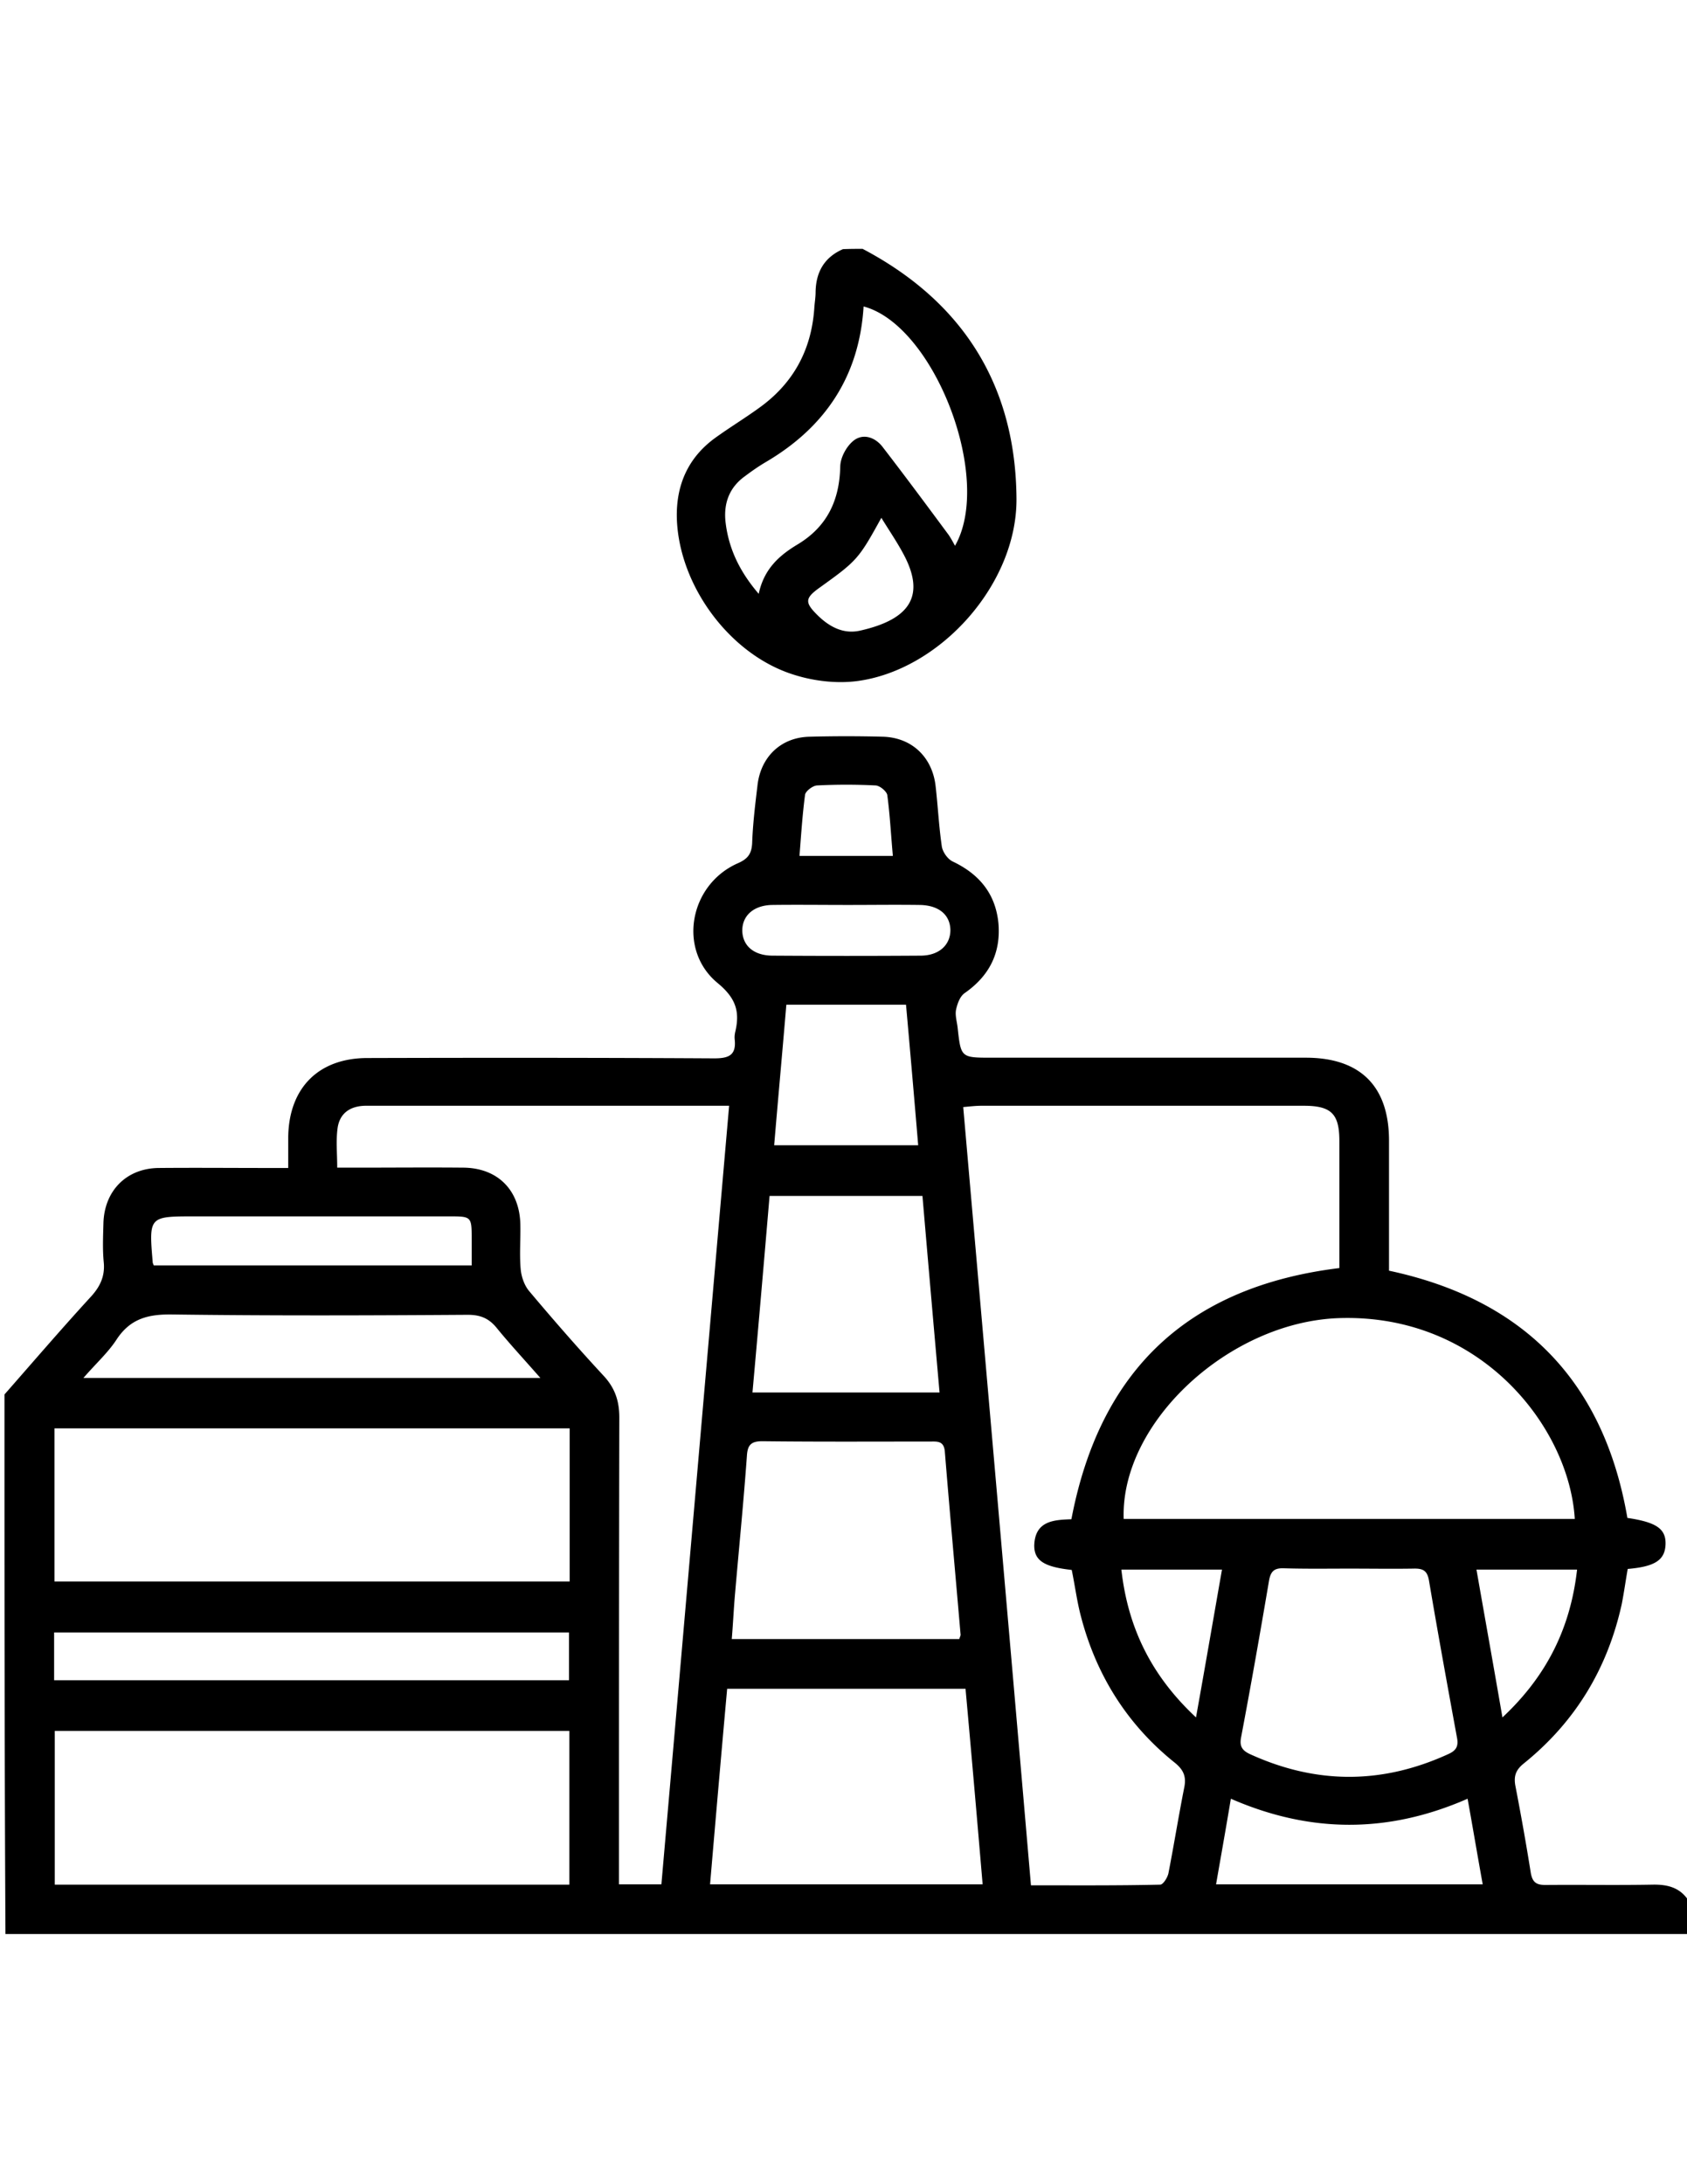 <svg viewBox="0 0 612 792">
  <path d="M1.623 505.642C12 493.825 22.14 482.007 32.755 470.428c3.459-3.7 5.367-7.52 4.89-12.653-.477-4.775-.239-9.55-.12-14.324.358-11.699 8.35-19.816 20.04-19.935 13.358-.12 26.598 0 39.957 0h7.037v-11.22c.239-17.787 10.973-28.65 28.746-28.65 41.985-.119 83.85-.119 125.836.12 5.13 0 7.992-1.074 7.395-6.804-.119-.955 0-2.03.239-2.984 1.67-7.282.12-12.057-6.322-17.428-14.67-11.937-10.496-35.573 7.038-43.45 3.578-1.553 5.128-3.224 5.367-7.282.239-6.924 1.073-13.847 1.908-20.77 1.074-10.505 8.469-17.667 18.846-17.906a503 503 0 0 1 26.837 0c10.377.358 17.772 7.4 18.965 17.905.835 7.282 1.193 14.683 2.266 21.964.358 2.03 2.147 4.536 3.937 5.372 9.542 4.536 15.506 11.579 16.579 22.322.954 10.863-3.34 19.218-12.285 25.426-1.67 1.193-2.625 3.82-3.102 6.088-.357 2.029.358 4.297.597 6.446 1.192 10.862 1.192 10.862 12.404 10.862h113.91c19.8 0 30.176 10.385 30.176 30.081v47.151c49.262 10.505 78.007 40.467 86.476 89.647 10.496 1.552 14.074 3.94 13.836 9.669-.239 5.61-3.817 7.998-13.717 8.833-.716 4.059-1.312 8.356-2.147 12.653-5.129 23.397-16.818 42.735-35.425 57.775-2.863 2.268-3.817 4.417-3.22 7.998 2.027 10.504 3.936 21.128 5.605 31.633.597 3.581 2.028 4.536 5.368 4.536 12.882-.12 25.883.12 38.765-.12 5.606-.119 10.138 1.075 13.24 5.97v11.936H1.98c-.358-65.176-.358-130.352-.358-195.647zm372.381 177.98c15.983 0 31.37.12 46.876-.238 1.073 0 2.624-2.507 2.982-4.059 2.028-10.385 3.697-20.77 5.725-31.036.835-3.94-.12-6.446-3.34-9.072-17.175-13.728-28.387-31.514-33.993-52.642-1.55-5.73-2.267-11.579-3.46-17.309-9.9-1.074-13.597-3.342-13.597-8.833.239-9.192 7.515-9.31 13.478-9.55 10.377-54.432 42.701-84.394 97.21-91.079v-46.076c0-9.789-2.862-12.773-12.881-12.773H356.113c-2.028 0-4.175.239-6.68.478 8.23 94.302 16.46 187.887 24.571 282.19zM122.331 423.397h7.037c12.882 0 25.883-.12 38.765 0 12.405.119 20.397 8.117 20.635 20.65.12 5.372-.358 10.744.12 16.115.238 2.746 1.311 5.85 2.981 7.879 8.827 10.504 17.892 20.89 27.195 30.917 4.056 4.416 5.606 9.072 5.606 15.04-.119 54.075-.119 108.268-.119 162.343v6.923h15.387c8.23-94.063 16.34-187.888 24.57-282.309H132.47c-5.487.12-9.304 2.746-10.02 8.237-.596 4.536-.119 9.072-.119 14.205m84.329 94.54H19.753v55.507H206.66zm-.12 165.447v-55.746H19.873v55.746zm364.748-132.62c-2.028-33.304-34.114-74.367-85.283-72.815-39.838 1.193-79.557 37.72-78.365 72.815zm-313.697 132.5h98.88c-2.028-23.874-4.056-47.27-6.203-70.905h-86.475c-2.147 23.754-4.175 47.15-6.202 70.905m90.411-88.93c.239-.836.477-1.194.477-1.552-1.908-22.203-3.936-44.405-5.725-66.489-.358-3.939-2.863-3.58-5.367-3.58-20.277 0-40.554.118-60.831-.12-4.175 0-5.368 1.432-5.606 5.371-1.193 16.593-2.863 33.304-4.294 49.897-.478 5.371-.716 10.862-1.193 16.473zm141.581-25.545c-7.991 0-15.864.12-23.855-.12-3.46-.119-4.771 1.075-5.368 4.536-3.22 18.98-6.56 37.96-10.138 56.82-.596 3.104.358 4.656 3.101 5.969 23.975 10.982 47.83 11.101 71.924.12 2.743-1.194 3.936-2.627 3.34-5.85-3.46-18.86-6.918-37.84-10.139-56.82-.596-3.939-2.147-4.775-5.844-4.655-7.634.12-15.268 0-23.02 0zm-148.737-63.863a25427 25427 0 0 1-6.203-71.264H279.18c-2.028 23.874-4.056 47.39-6.203 71.264zM19.634 609.256h186.787v-17.31H19.634zm176.41-109.582c-5.845-6.685-10.973-12.176-15.745-18.025-2.862-3.581-5.963-4.894-10.615-4.894-35.783.239-71.566.358-107.23-.12-8.587-.119-15.148 1.433-20.157 9.073-3.101 4.774-7.515 8.714-12.047 13.966zm132.635-135.365h-43.416c-1.432 17.07-2.982 33.9-4.414 50.97h52.244a8881 8881 0 0 0-4.414-50.97M537.89 683.264c-1.908-10.504-3.578-20.531-5.487-31.036-28.864 12.653-57.133 12.534-85.879 0-1.789 10.743-3.578 20.77-5.367 31.036zM55.775 458.85h115.34v-9.31c0-8.476 0-8.476-8.23-8.476h-92.32c-16.58 0-16.58 0-15.148 16.831 0 .12.12.24.358.955m251.673-130.71c-9.065 0-18.25-.119-27.314 0-6.68.12-10.854 3.82-10.854 9.311.119 5.491 4.174 9.073 11.092 9.073 17.892.119 35.664.119 53.555 0 6.68 0 10.855-3.82 10.855-9.311-.12-5.491-4.175-8.953-11.093-9.072-8.827-.12-17.534 0-26.24 0zm126.433 294.605c3.34-18.622 6.322-35.93 9.423-53.597h-36.499c2.386 21.128 10.855 38.437 27.076 53.597m101.743-53.597c3.101 17.667 6.202 34.975 9.423 53.597 16.221-15.16 24.69-32.588 27.075-53.597zM323.908 310.354c-.715-7.879-1.073-15.041-2.027-22.084-.239-1.313-2.625-3.342-4.175-3.462a212 212 0 0 0-21.35 0c-1.551.12-4.056 2.03-4.295 3.343-.954 7.162-1.43 14.563-2.027 22.203zM312.935 90.236c36.498 19.219 55.583 49.658 55.821 90.72.12 31.037-27.791 62.073-57.849 66.012-7.395.955-15.625 0-22.782-2.268-23.259-7.162-41.746-32.23-42.581-56.58-.358-12.177 4.055-22.204 13.955-29.366 5.129-3.7 10.616-7.043 15.745-10.743 12.404-8.833 19.084-20.89 20.157-36.17.12-2.028.477-3.938.477-5.968.12-7.162 3.102-12.533 9.9-15.518 2.386-.119 4.771-.119 7.157-.119m-37.691 125.1c1.908-9.073 7.514-13.967 14.074-17.906 10.735-6.446 15.267-15.996 15.506-28.41.12-3.223 2.266-7.162 4.771-9.191 3.578-2.865 7.992-1.194 10.616 2.268 8.11 10.504 15.983 21.128 23.855 31.752.835 1.194 1.55 2.507 2.386 4.058 13.955-24.351-7.515-79.977-33.16-86.781-1.55 25.306-13.955 43.808-35.544 56.462-2.624 1.551-5.01 3.223-7.395 5.013-5.725 4.059-7.872 9.788-7.156 16.592 1.073 9.43 4.89 17.787 12.047 26.142zm44.49-27.575c-8.23 14.921-8.708 15.518-22.544 25.426-5.129 3.7-5.248 5.252-.835 9.669 4.294 4.297 9.423 7.162 15.506 5.849 18.846-4.178 23.975-13.13 15.626-28.29-2.267-4.179-4.89-7.999-7.753-12.654"/>
</svg>
